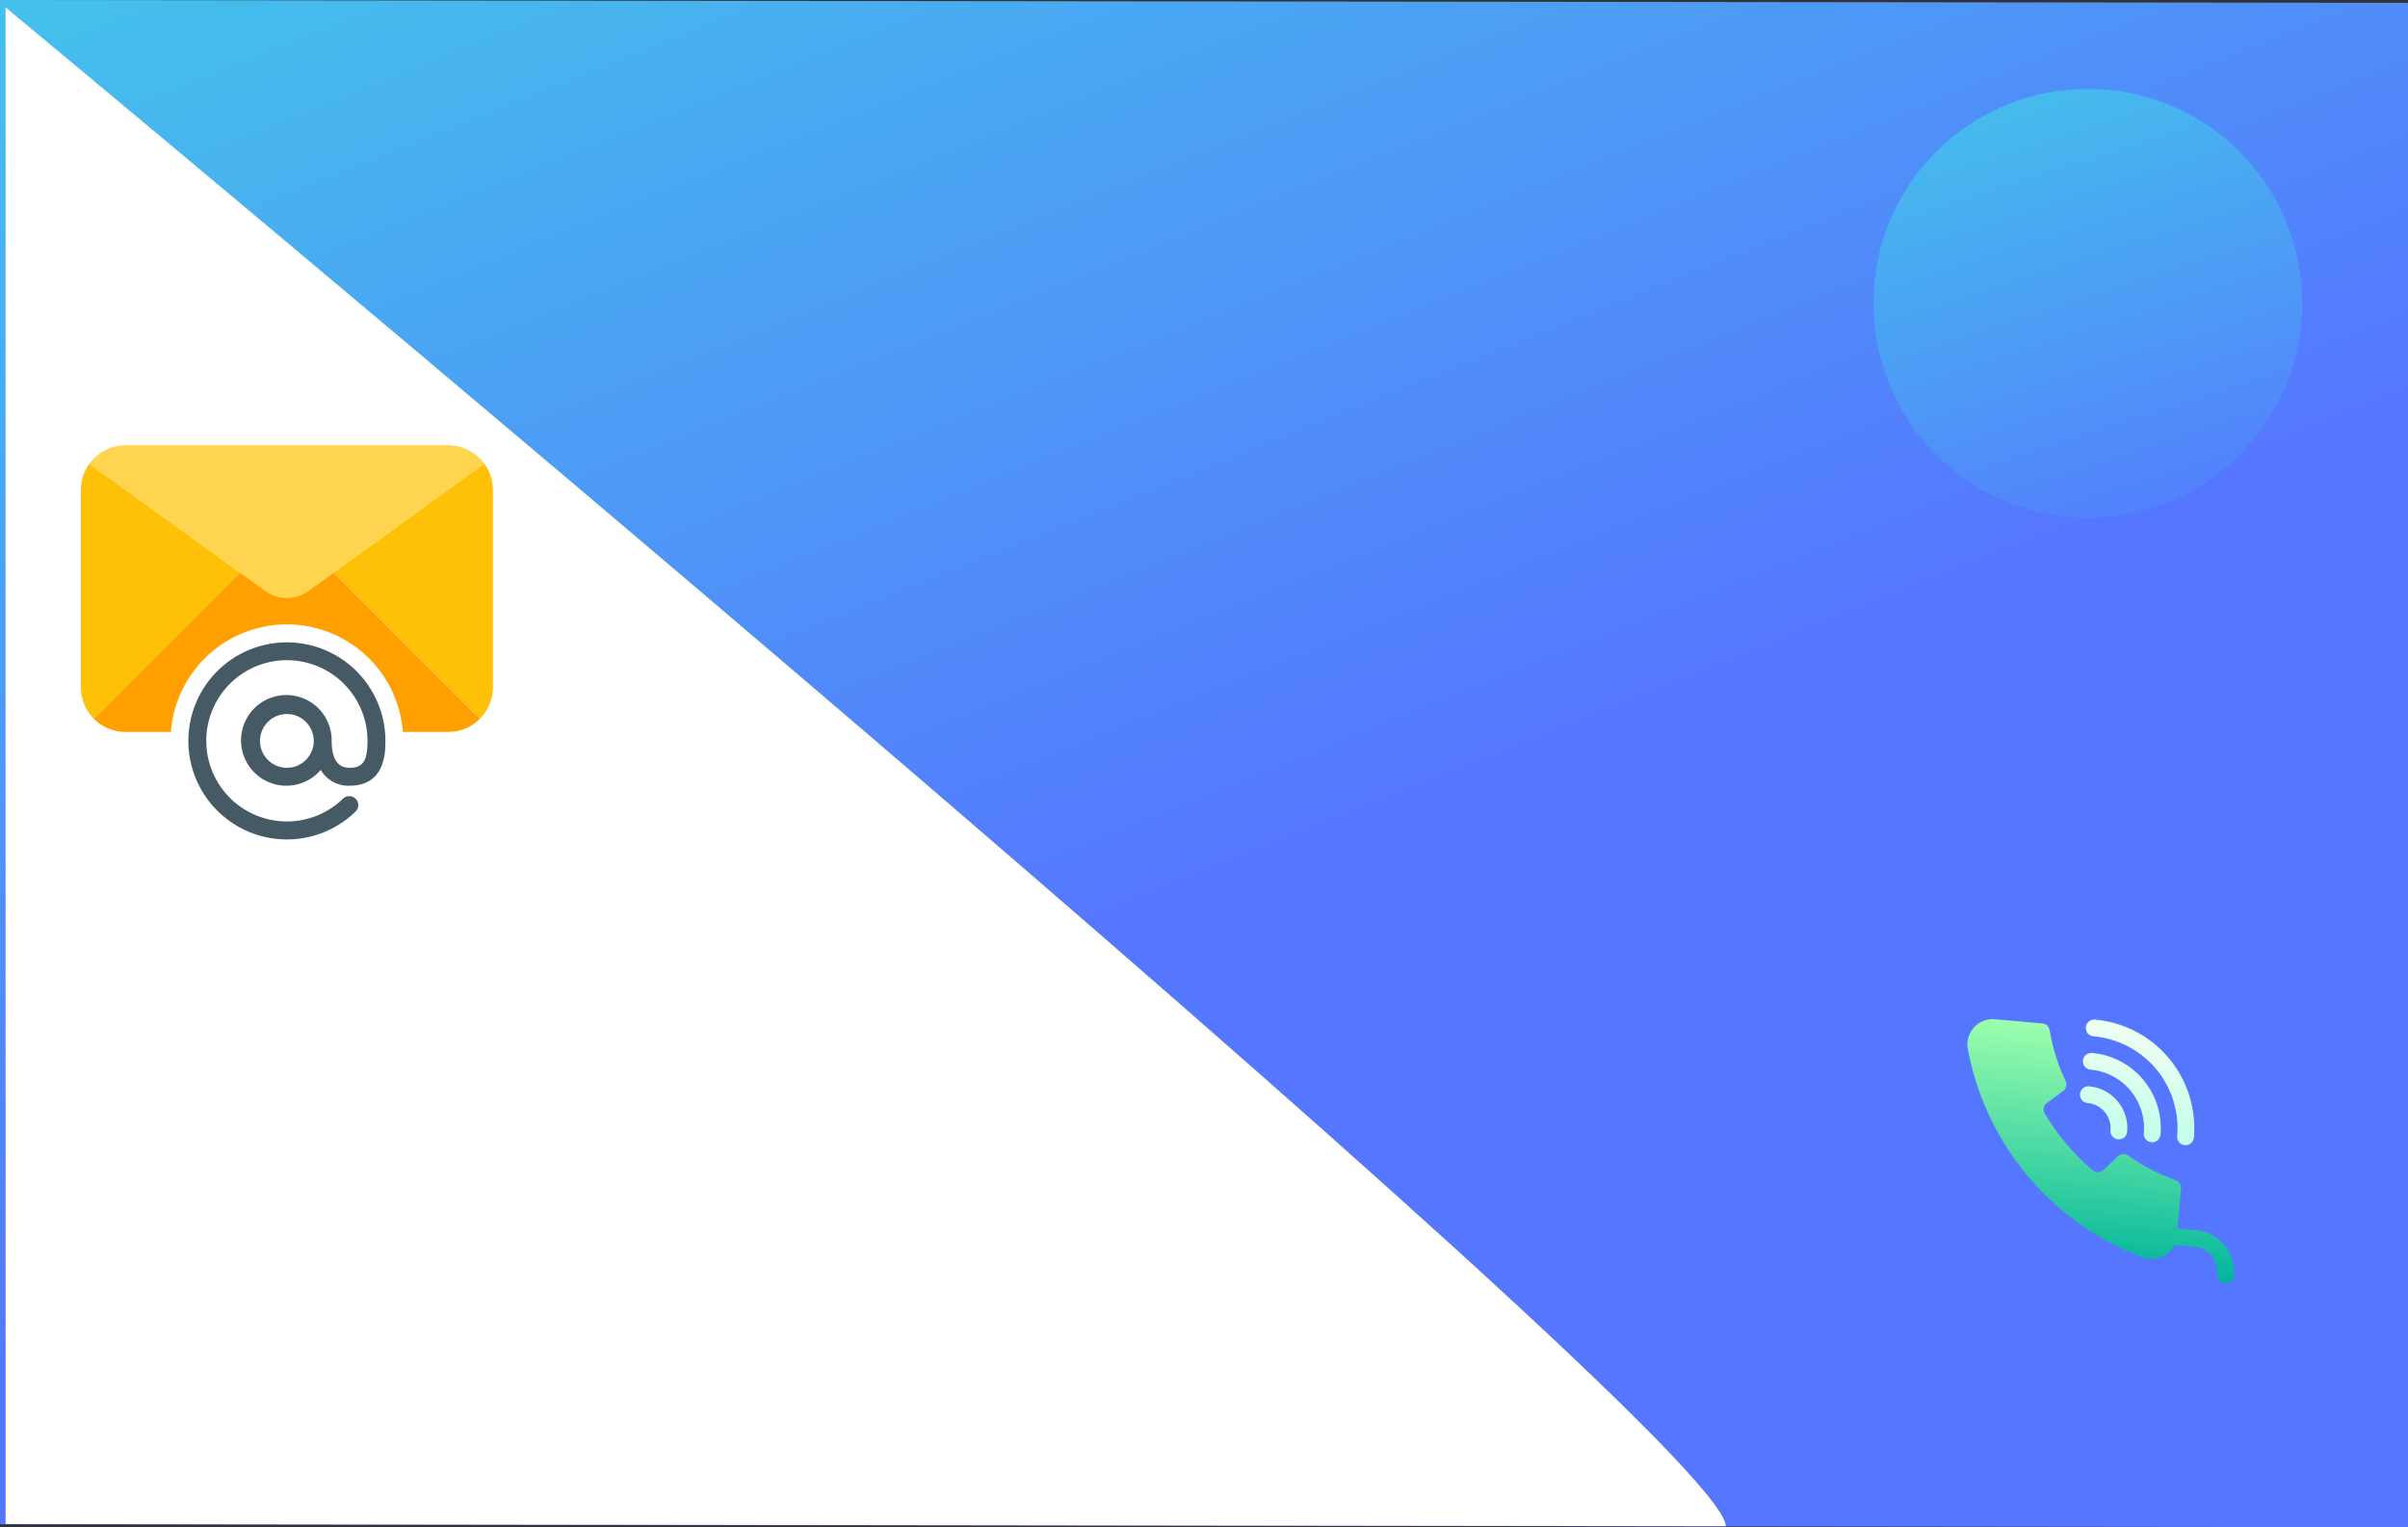 <svg xmlns="http://www.w3.org/2000/svg" xmlns:xlink="http://www.w3.org/1999/xlink" width="1537.391" height="974.855" viewBox="0 0 1537.391 974.855">
  <rect x="0" y="0" width="1537.391" height="974.855" fill="#333333" stroke="none"/>
  <defs>
    <linearGradient id="linear-gradient" x1="-0.645" y1="0.18" x2="-0.137" y2="0.981" gradientUnits="objectBoundingBox">
      <stop offset="0" stop-color="#40d5e6"/>
      <stop offset="1" stop-color="#57f"/>
    </linearGradient>
    <linearGradient id="linear-gradient-2" x1="0.936" y1="-0.348" x2="0.19" y2="1.103" xlink:href="#linear-gradient"/>
    <linearGradient id="linear-gradient-3" x1="0.5" y1="1" x2="0.5" gradientUnits="objectBoundingBox">
      <stop offset="0" stop-color="#00b59c"/>
      <stop offset="1" stop-color="#9cffac"/>
    </linearGradient>
    <linearGradient id="linear-gradient-4" x1="0.5" y1="1" x2="0.5" gradientUnits="objectBoundingBox">
      <stop offset="0" stop-color="#c3ffe8"/>
      <stop offset="0.997" stop-color="#f0fff4"/>
    </linearGradient>
  </defs>
  <g id="Group_4" data-name="Group 4" transform="translate(3012.792 -1461)">
    <g id="Hero-bg" transform="translate(-3013.24 1461)">
      <path id="Path_1" data-name="Path 1" d="M0,0V973.024l1537.391,1.831V1.831Z" transform="translate(0.448 0)" fill="url(#linear-gradient)"/>
      <circle id="Ellipse_1" data-name="Ellipse 1" cx="136.873" cy="136.873" r="136.873" transform="translate(1139.875 193.577) rotate(-45)" fill="url(#linear-gradient-2)"/>
      <path id="Path_3" data-name="Path 3" d="M1336.059,968.681,237.775,967.25V-.821S1336.059,910.046,1336.059,968.681Z" transform="translate(-233.76 5.548)" fill="#fff"/>
      <path id="Path_11" data-name="Path 11" d="M388.9,266" transform="translate(110.272 328.245)" fill="#fff"/>
      <path id="Path_12" data-name="Path 12" d="M402.31,289.41" transform="translate(121.919 348.578)" fill="#fff"/>
    </g>
    <g id="email" transform="translate(-2961.151 1745.227)">
      <path id="Path_13" data-name="Path 13" d="M252.179,11.78,156,81.315,140.214,92.752a23.674,23.674,0,0,1-28.134,0L96.3,81.315,0,11.894A28.432,28.432,0,0,1,23.217,0H229.077A28.592,28.592,0,0,1,252.179,11.78Z" transform="translate(5.376 0)" fill="#ffd54f"/>
      <g id="Group_1" data-name="Group 1" transform="translate(0 11.78)">
        <path id="Path_14" data-name="Path 14" d="M5.376,0l96.3,69.421L8.349,162.744A28.592,28.592,0,0,1,0,142.5V16.7A28.249,28.249,0,0,1,5.376,0Z" transform="translate(0 0.114)" fill="#ffc107"/>
        <path id="Path_15" data-name="Path 15" d="M101.672,16.812v125.8a28.592,28.592,0,0,1-8.349,20.243L0,69.535,96.182,0A28.428,28.428,0,0,1,101.672,16.812Z" transform="translate(161.372 0)" fill="#ffc107"/>
      </g>
      <path id="Path_16" data-name="Path 16" d="M102.93,80.058c-7.594,0-11.437-5.719-11.437-17.155A28.935,28.935,0,1,0,84.529,81.4a20.391,20.391,0,0,0,18.4,10.1C125.8,91.495,125.8,69.971,125.8,62.9a62.9,62.9,0,1,0-19.168,45.21A5.738,5.738,0,1,0,98.63,99.89h0A51.465,51.465,0,1,1,114.367,62.9C114.367,75.724,111.485,80.058,102.93,80.058Zm-40.028,0A17.155,17.155,0,1,1,80.057,62.9,17.155,17.155,0,0,1,62.9,80.058Z" transform="translate(68.62 125.802)" fill="#455a64"/>
      <path id="Path_17" data-name="Path 17" d="M153.023,0,137.24,11.437a23.674,23.674,0,0,1-28.134,0L93.323,0,0,93.323a28.59,28.59,0,0,0,20.243,8.349H49.12a74.259,74.259,0,0,1,148.094,0H226.1a28.592,28.592,0,0,0,20.243-8.349Z" transform="translate(8.349 81.315)" fill="#ffa000"/>
    </g>
    <g id="calling" transform="translate(-1754.78 2104.88) rotate(5)">
      <path id="Path_18" data-name="Path 18" d="M155.7,122.922H143.943V97.37a5.344,5.344,0,0,0-4-5.174,122.04,122.04,0,0,1-31.279-12.918,5.345,5.345,0,0,0-6.731,1.088L93.77,89.689a5.226,5.226,0,0,1-6.876,1.02A145.959,145.959,0,0,1,53.053,57.048a5.225,5.225,0,0,1,1.02-6.875l9.355-8.186a5.345,5.345,0,0,0,1.091-6.725A122.281,122.281,0,0,1,51.638,4.007,5.344,5.344,0,0,0,46.464,0H16.087A16.113,16.113,0,0,0,.6,20.438,176.416,176.416,0,0,0,45.84,97.911a177.067,177.067,0,0,0,77.666,45.234,16.138,16.138,0,0,0,19.3-9.535h12.9a16.051,16.051,0,0,1,16.033,16.033,5.344,5.344,0,0,0,10.689,0A26.752,26.752,0,0,0,155.7,122.922Z" transform="translate(0 5.344)" fill="url(#linear-gradient-3)"/>
      <g id="Group_3" data-name="Group 3" transform="translate(74.465 0)">
        <g id="Group_2" data-name="Group 2" transform="translate(0 0)">
          <path id="Path_19" data-name="Path 19" d="M5.344,0a5.344,5.344,0,0,0,0,10.689A58.855,58.855,0,0,1,64.133,69.477a5.344,5.344,0,0,0,10.689,0A69.556,69.556,0,0,0,5.344,0Zm0,21.378a5.344,5.344,0,0,0,0,10.689A37.453,37.453,0,0,1,42.755,69.477a5.344,5.344,0,0,0,10.689,0A48.154,48.154,0,0,0,5.344,21.378Zm0,21.378a5.344,5.344,0,0,0,0,10.689A16.051,16.051,0,0,1,21.378,69.477a5.344,5.344,0,0,0,10.689,0A26.752,26.752,0,0,0,5.344,42.755Z" transform="translate(0 0)" fill="url(#linear-gradient-4)"/>
        </g>
      </g>
    </g>
  </g>
</svg>
